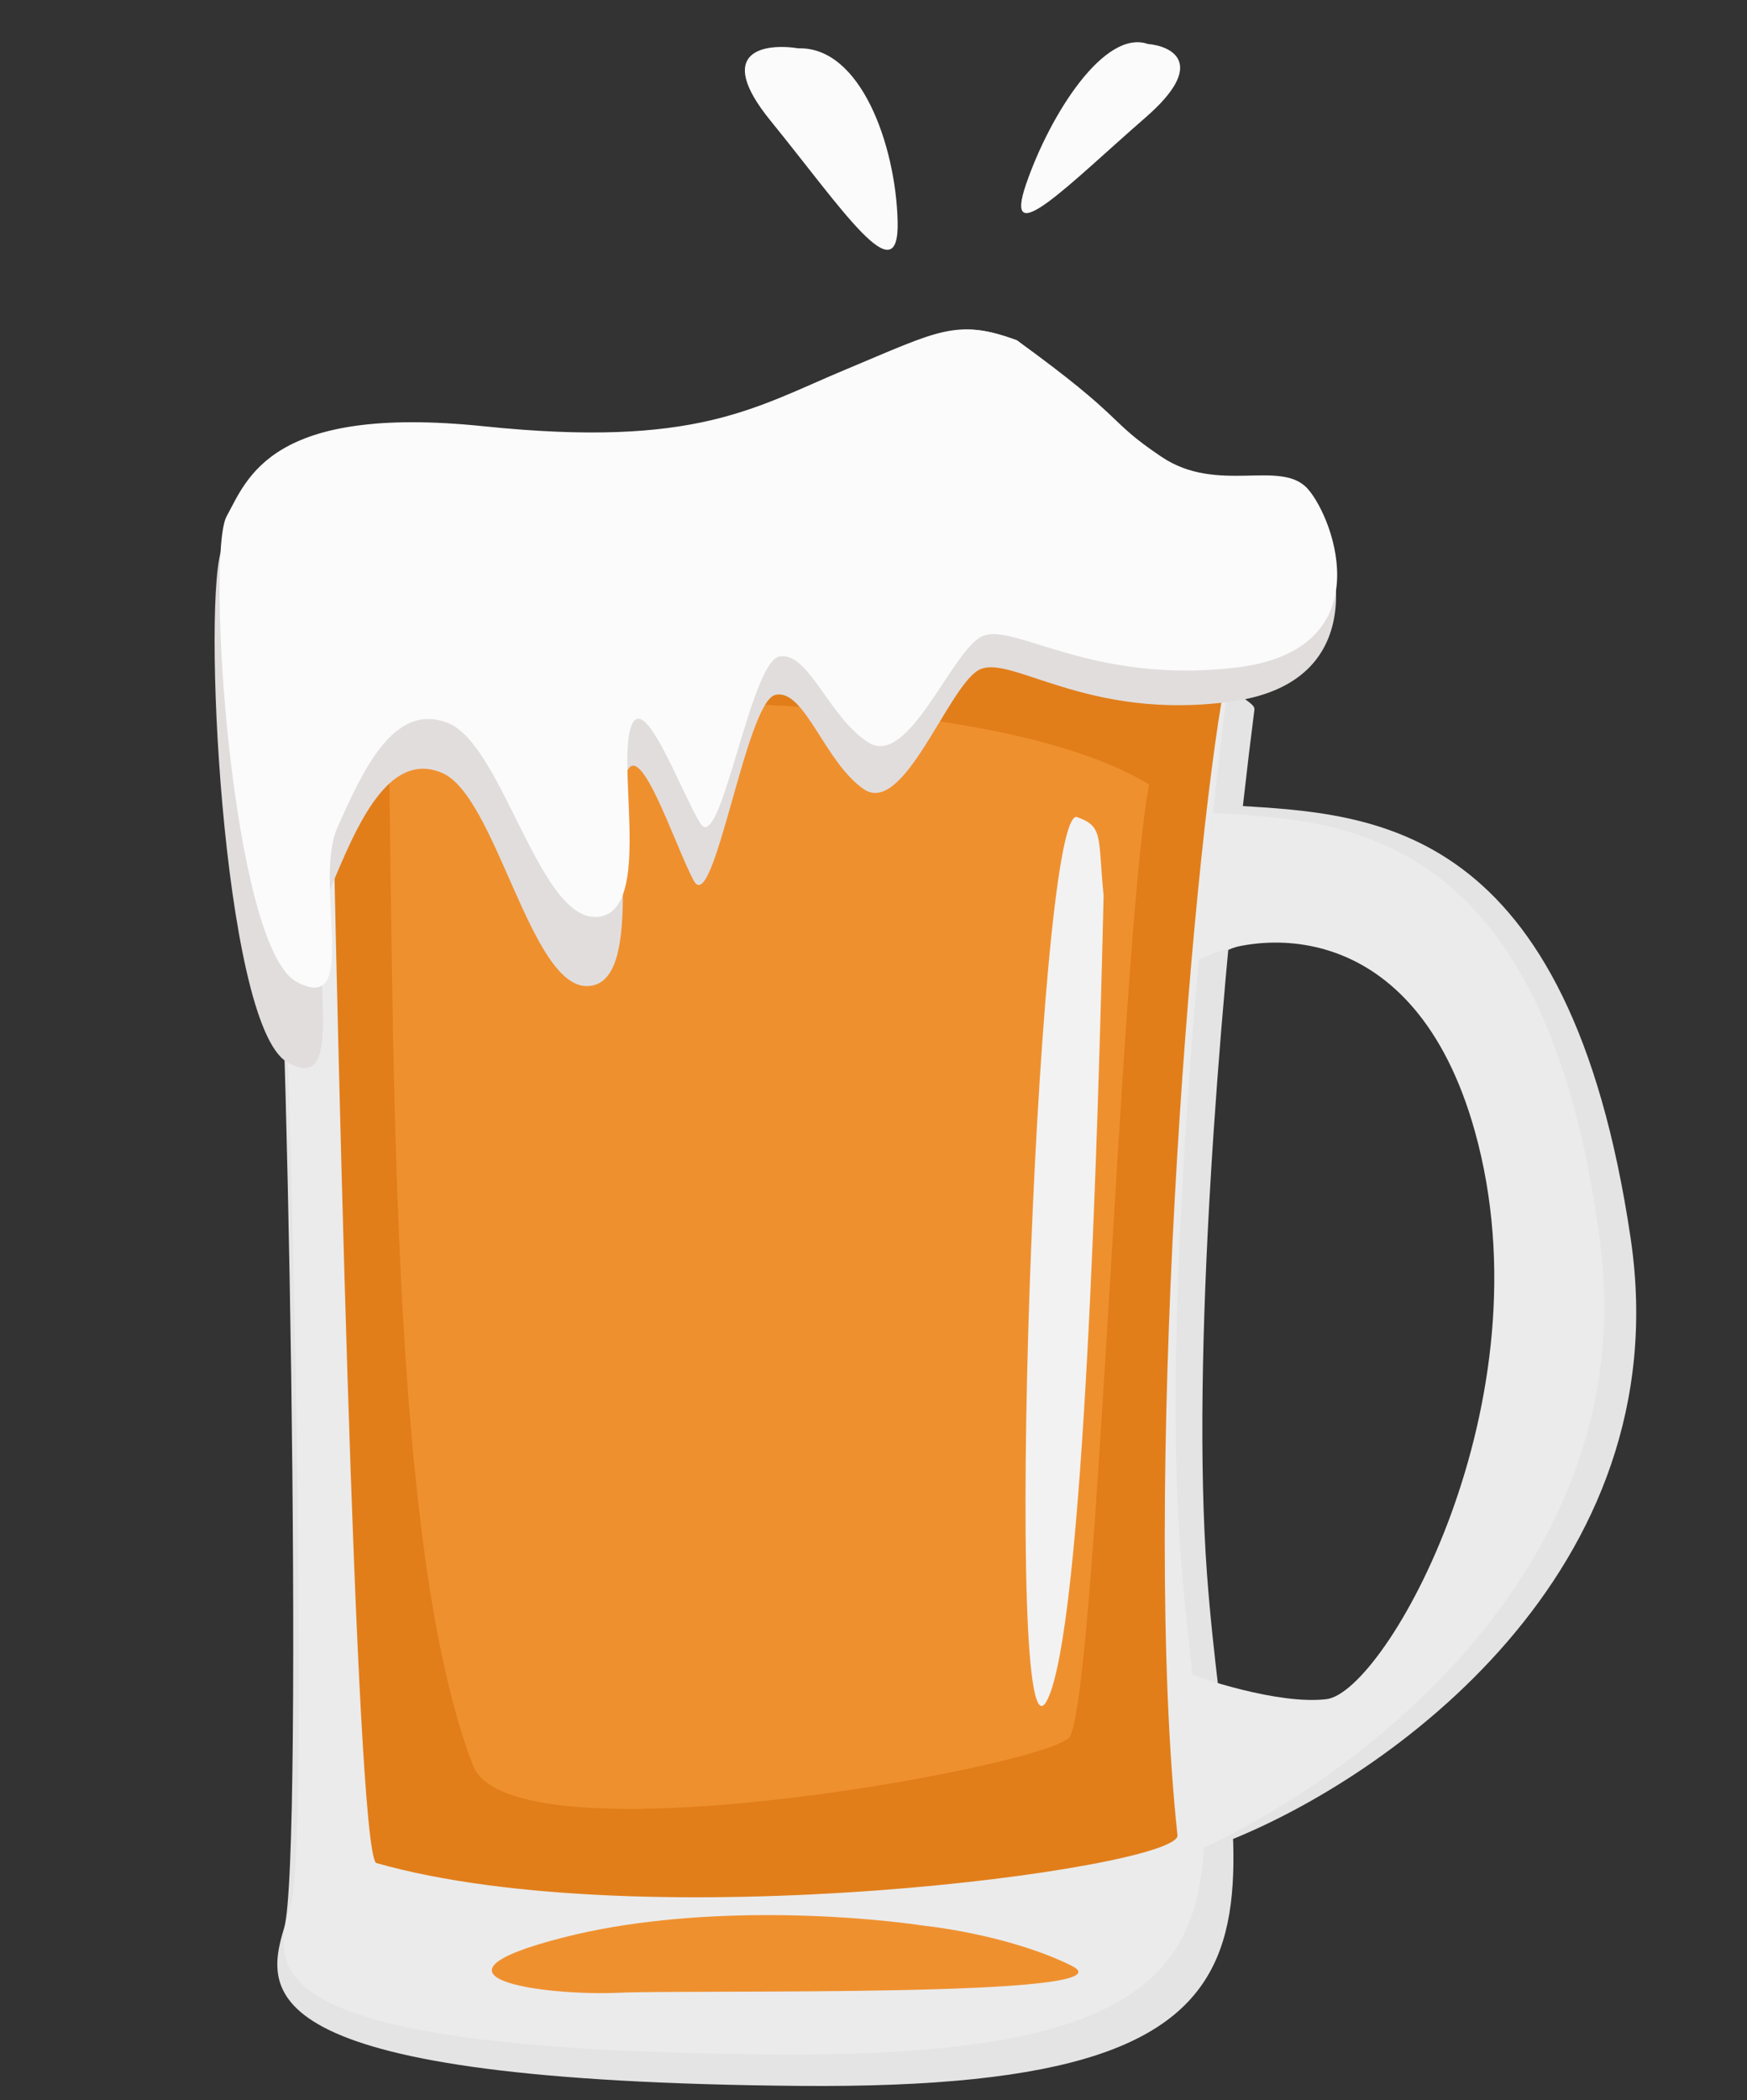 <svg width="446" height="536" viewBox="0 0 446 536" fill="none" xmlns="http://www.w3.org/2000/svg">
<rect x="0" y="0" width="446" height="536" fill="#333333" stroke="none"/>
<g clip-path="url(#clip0_12_559)">
<path d="M292.486 29.952C308.151 16.322 299.378 11.783 293.034 11.217C282.03 7.411 268.216 28.884 261.993 46.878C255.771 64.871 272.906 46.989 292.486 29.952Z" fill="#FBFBFB"/>
<path d="M203.959 532.314C343.223 533.529 314.462 487.4 308.15 401.846C304.022 345.9 311.416 257.995 317.466 204.259C318.443 195.585 319.384 187.801 320.237 181.185C320.553 178.796 314.922 178.671 294.904 158.358C269.88 132.968 66.343 203.058 69.719 213.869C73.095 224.681 77.721 474.931 72.539 491.992C67.358 509.052 64.695 531.099 203.959 532.314Z" fill="#E4E4E4"/>
<path d="M199.525 524.288C334.838 525.046 307.043 479.088 301.189 393.698C297.361 337.858 304.833 250.075 310.888 196.409C311.865 187.746 312.805 179.972 313.655 173.365C313.97 170.978 308.5 170.872 289.115 150.659C264.884 125.392 66.887 196.031 70.131 206.814C73.376 217.596 79.419 468.739 74.329 485.788C69.238 502.837 64.212 523.53 199.525 524.288Z" fill="#EBEBEB"/>
<path d="M300.618 468.505C291.305 381.621 303.96 220.742 312.722 174.096C265.335 145.218 140.479 147.217 83.975 151.827C85.811 257.462 90.781 470.067 95.974 475.411C164.505 494.945 299.597 476.958 300.618 468.505Z" fill="#E17E1A"/>
<path d="M272.388 443.824C279.566 444.691 285.895 239.886 293.343 200.208C253.118 175.653 147.114 177.378 99.141 181.31C100.679 271.162 99.36 394.834 120.729 450.475C130.367 475.568 262.619 451.487 272.388 443.824Z" fill="#EF902F"/>
<path d="M416.305 316.074C428.907 401.242 354.23 453.882 312.917 470.047L309.561 433.228C315.336 435.66 327.914 438.046 339.484 435.282C377.073 416.934 403.086 356.612 381.788 287.456C364.75 232.13 327.592 235.133 311.143 243.55L315.726 205.609C350.838 207.77 400.554 209.613 416.305 316.074Z" fill="#E4E4E4"/>
<path d="M408.496 317C419.561 402.088 342.4 456.589 303.705 473.096L300.562 425.899C305.933 428.284 326.502 435.088 338.644 433.62C353.709 431.798 395.824 357.658 376.511 288.658C361.061 233.457 320.617 236.878 305.194 245.432L309.776 207.492C342.533 209.365 394.665 210.64 408.496 317Z" fill="#EBEBEB"/>
<path d="M296.472 119.533C282.143 108.959 288.296 109.703 259.824 87.017C244.426 80.995 239.829 84.601 216.11 95.782C192.391 106.962 177.451 118.682 122.98 113.143C68.509 107.605 62.319 128.705 56.855 139.489C51.391 150.273 56.719 261.197 73.223 270.993C89.726 280.79 77.654 242.918 84.25 227.069L84.411 226.682C90.978 210.899 99.076 191.44 112.824 197.228C126.684 203.064 135.343 251.967 149.946 251.65C164.55 251.333 156.315 211.844 159.463 198.7C162.611 185.555 172.023 215.302 177.123 224.761C182.222 234.221 190.449 179.034 197.936 177.337C205.424 175.641 210.434 194.452 220.52 201.393C230.606 208.333 241.809 175.874 249.668 171.101C257.527 166.328 277.203 184.31 314.782 178.966C352.361 173.621 340.678 136.837 333.917 128.218C327.155 119.598 310.8 130.107 296.472 119.533Z" fill="#E1DDDD"/>
<path d="M296.501 116.563C282.094 106.86 288.236 107.602 259.588 86.811C244.166 81.202 239.625 84.4 216.11 94.207C192.594 104.013 177.836 114.408 123.468 108.778C69.1 103.148 63.175 122.105 57.853 131.767C52.532 141.429 59.137 241.525 75.704 250.552C92.271 259.579 79.794 225.285 86.186 211.068L86.341 210.721C92.704 196.564 100.55 179.109 114.323 184.49C128.209 189.914 137.411 234.117 151.966 234.002C166.521 233.886 157.851 198.178 160.836 186.361C163.822 174.543 173.551 201.48 178.746 210.07C183.94 218.66 191.498 168.987 198.943 167.544C206.387 166.101 211.602 183.125 221.737 189.501C231.873 195.878 242.664 166.736 250.443 162.523C258.222 158.31 278.047 174.757 315.449 170.375C352.85 165.993 340.774 132.684 333.933 124.831C327.091 116.979 310.909 126.266 296.501 116.563Z" fill="#FBFBFB"/>
<path d="M267.35 433.852C276.651 415.416 280.329 289.073 281.743 228.555C280.245 213.392 281.798 210.875 274.806 208.47C264.427 208.257 255.723 456.897 267.35 433.852Z" fill="#F2F2F2"/>
<path d="M144.036 494.385C176.236 486.206 215.67 488.472 235.945 491.441C249.079 492.962 263.914 496.758 273.717 501.726C289.894 509.922 176.76 507.701 157.931 508.548C139.102 509.395 103.787 504.609 144.036 494.385Z" fill="#EF902F"/>
<path d="M196.686 30.772C182.075 12.805 195.366 10.993 203.838 12.333C219.717 11.903 228.635 36.969 229.161 56.377C229.686 75.785 214.951 53.231 196.686 30.772Z" fill="#FBFBFB"/>
</g>
<defs>
<clipPath id="clip0_12_559">
<rect width="446" height="536" fill="white"/>
</clipPath>
</defs>
</svg>
